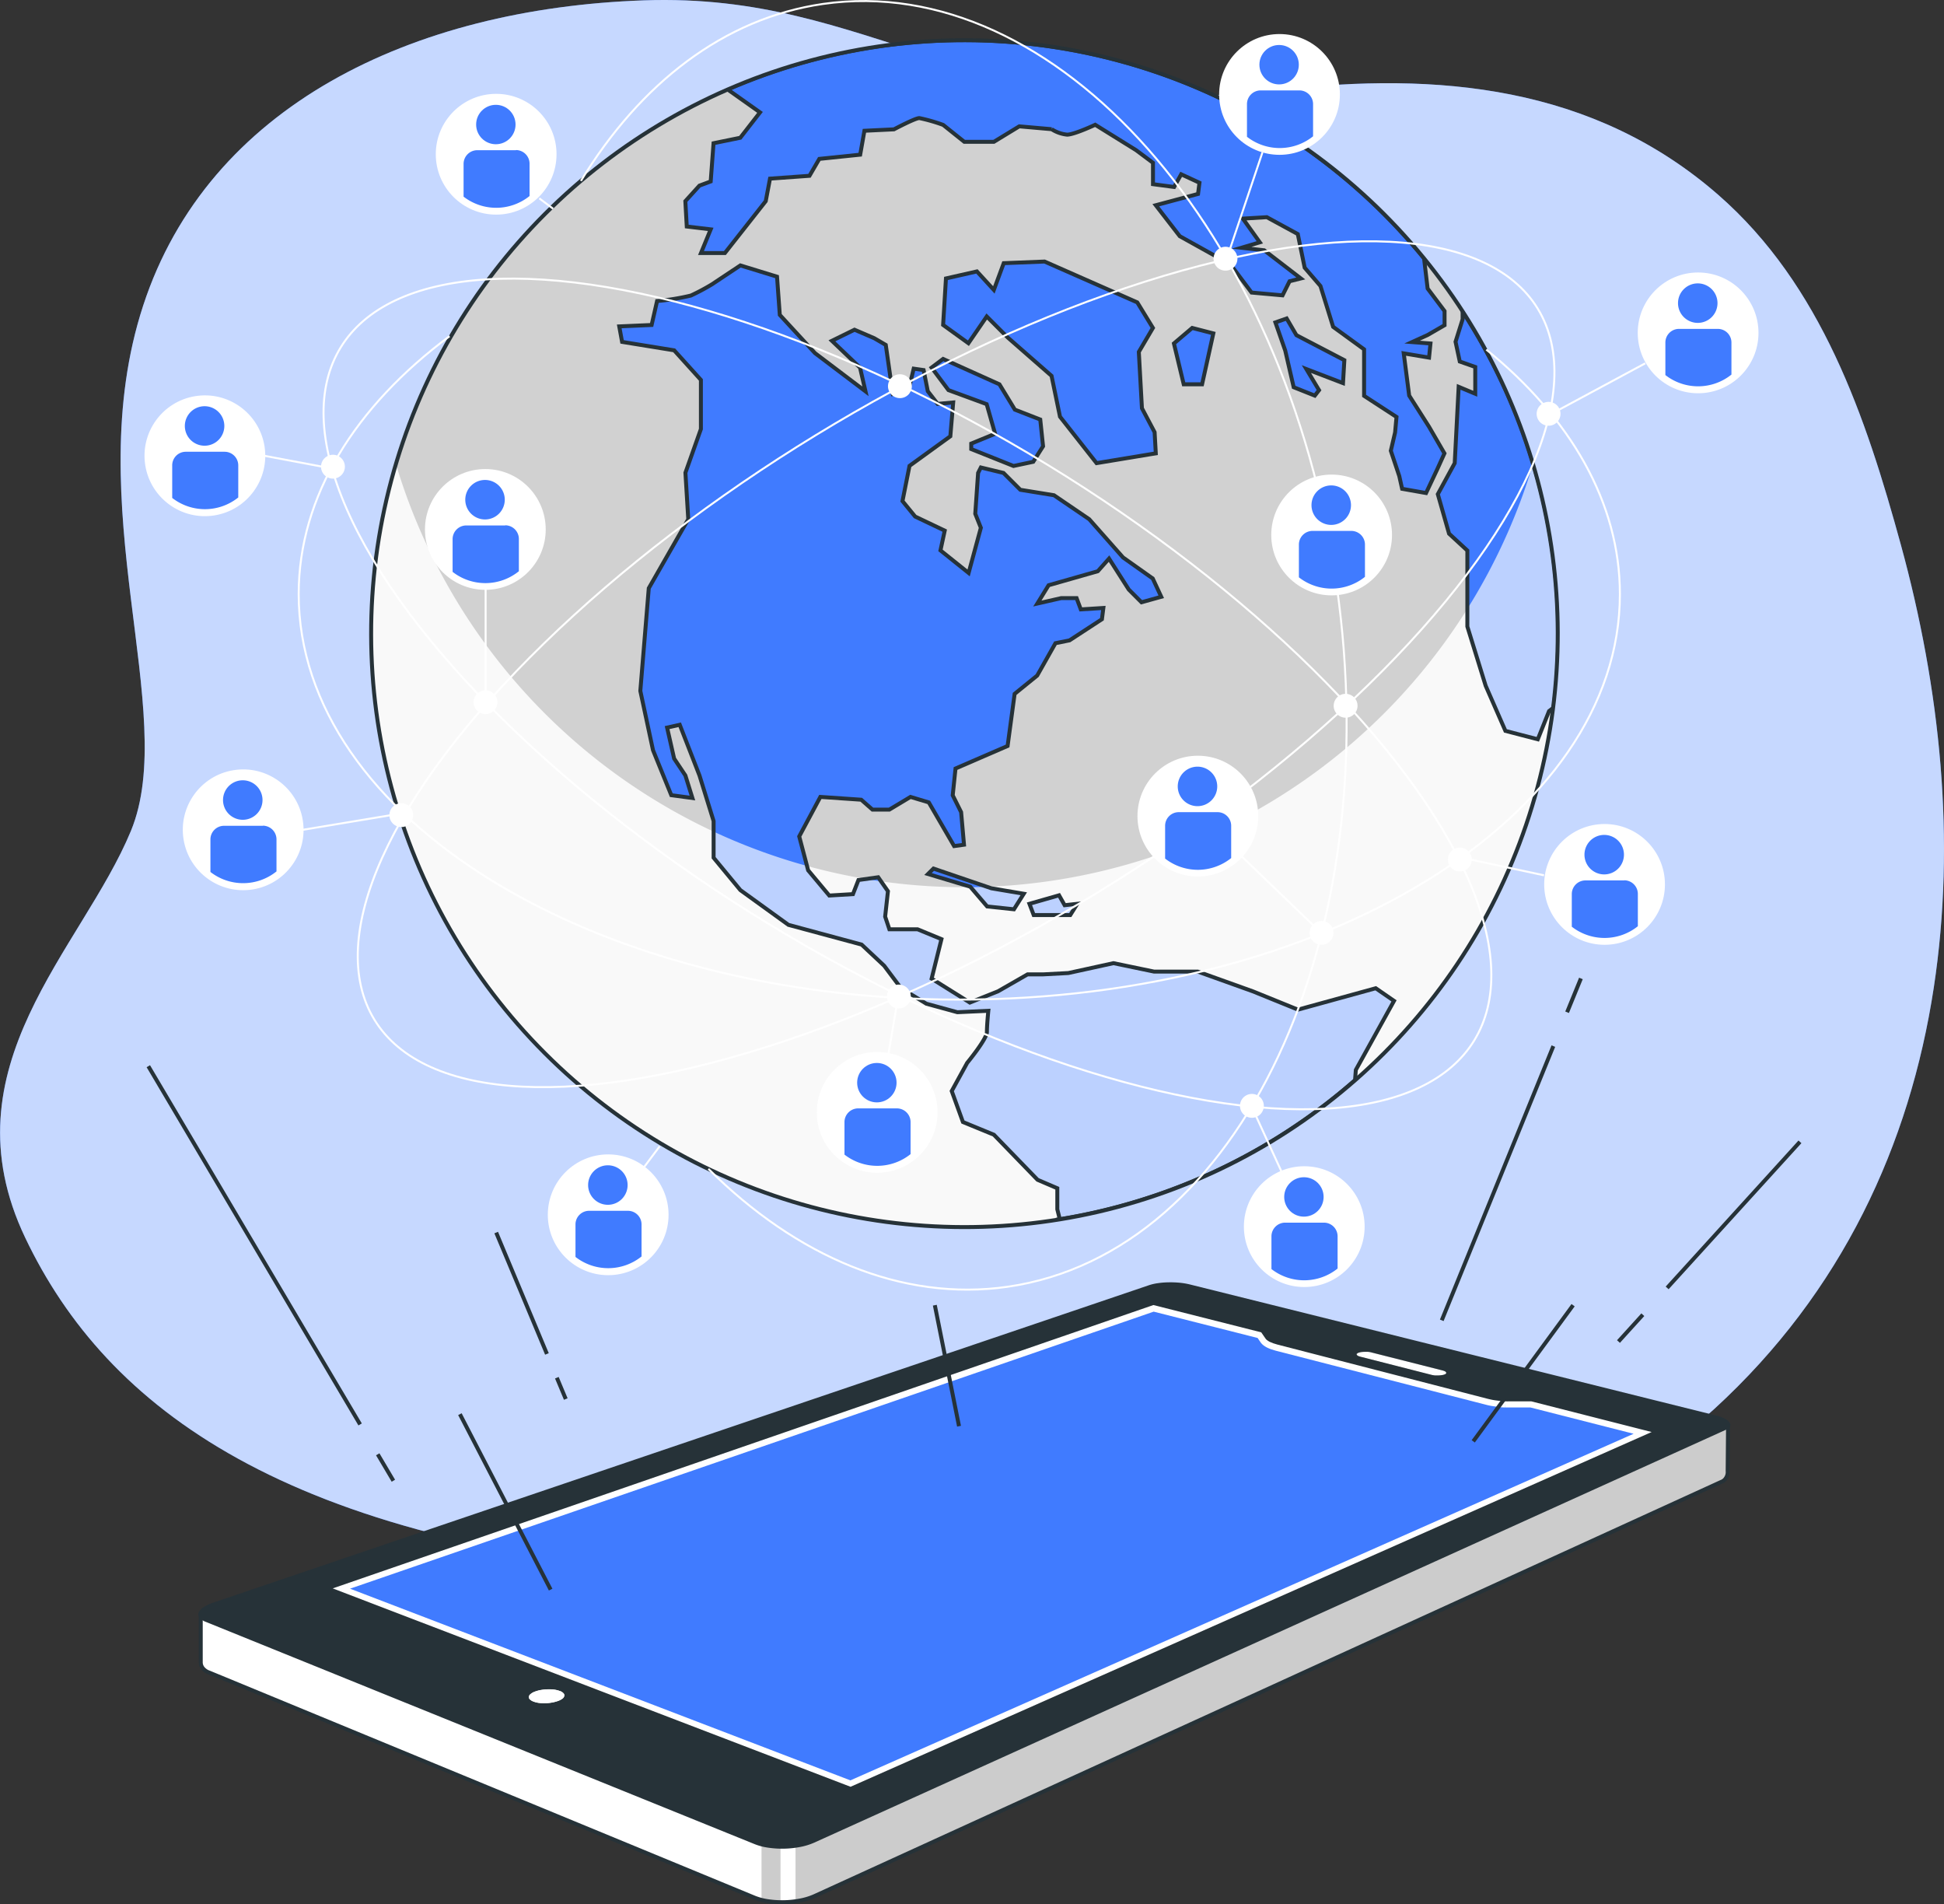 <svg id="Camada_1" data-name="Camada 1" xmlns="http://www.w3.org/2000/svg" xmlns:xlink="http://www.w3.org/1999/xlink" viewBox="0 0 492.31 482.13"><rect x="0" y="0" width="492.31" height="482.13" fill="#333333" stroke="none"/><defs><style>.cls-1,.cls-17,.cls-21,.cls-22,.cls-7{fill:none;}.cls-2,.cls-8{fill:#407bff;}.cls-10,.cls-11,.cls-14,.cls-16,.cls-18,.cls-19,.cls-20,.cls-23,.cls-24,.cls-3,.cls-4{fill:#fff;}.cls-3{opacity:0.7;}.cls-13,.cls-14,.cls-16,.cls-3,.cls-6{isolation:isolate;}.cls-5{clip-path:url(#clip-path);}.cls-6{opacity:0.2;}.cls-17,.cls-7{stroke:#263238;}.cls-10,.cls-21,.cls-7,.cls-8{stroke-miterlimit:10;}.cls-10,.cls-11,.cls-18,.cls-19,.cls-20,.cls-21,.cls-22,.cls-23,.cls-24,.cls-8{stroke:#fff;}.cls-8{stroke-width:3px;}.cls-9{fill:#263238;}.cls-10,.cls-21{stroke-width:0.5px;}.cls-11{stroke-miterlimit:10;stroke-width:0.5px;}.cls-12{clip-path:url(#clip-path-2);}.cls-13{opacity:0.18;}.cls-14{opacity:0.86;}.cls-15{clip-path:url(#clip-path-3);}.cls-16{opacity:0.65;}.cls-17{stroke-miterlimit:10;}.cls-18{stroke-miterlimit:10;stroke-width:0.5px;}.cls-19{stroke-miterlimit:10;stroke-width:0.5px;}.cls-20{stroke-miterlimit:10;stroke-width:0.5px;}.cls-22{stroke-miterlimit:10;stroke-width:0.5px;}.cls-23{stroke-miterlimit:10;stroke-width:0.5px;}.cls-24{stroke-miterlimit:10;stroke-width:0.5px;}</style><clipPath id="clip-path" transform="translate(-3.6 -13.37)"><path class="cls-1" d="M441.12,385.81l.1-11.34L300.13,340.18,54.44,422.39V434.2a2.39,2.39,0,0,0,.54,1.56,3.59,3.59,0,0,0,1.62,1.09l138.12,57a15.22,15.22,0,0,0,3.51.9,24.3,24.3,0,0,0,8.07-.21,16.13,16.13,0,0,0,3.54-1.09L439.48,388.57a2.23,2.23,0,0,0,1.16-.91A2.72,2.72,0,0,0,441.12,385.81Z"/></clipPath><clipPath id="clip-path-2" transform="translate(-3.6 -13.37)"><circle class="cls-1" cx="247.84" cy="173.81" r="150.25" transform="translate(-50.31 226.15) rotate(-45)"/></clipPath><clipPath id="clip-path-3" transform="translate(-3.6 -13.37)"><path class="cls-1" d="M242.43,104.25l14.27,6.42,3.91,6.42,6.43,2.5.71,6.77-2.49,3.93-5,1.06-10.7-4.28v-1.39l6.05-2.48-2.14-7.5-9.68-3.56-4.27-5.7ZM332.3,269l-11.41-4.63-13.95-5H295.88l-10.3-2.14-11.42,2.5-6.41.34h-3.93l-7.48,4.29-7.13,2.85-9.68-6.06,2.49-10-6.06-2.5h-7.13l-1.07-3.21.71-6.42L226,235.48l-5,.7-1.39,3.57-6,.36-5.35-6.39L206,225.14l5.35-10,10.35.71,2.84,2.5h4.29l5.35-3.21,4.63,1.39,6.42,11.06,2.5-.35L247,219l-2.13-4.27.71-6.78,13.19-5.71,1.78-13.19,5.71-4.63,4.63-8.2,3.57-.72,8.2-5.35.36-2.85-5.71.36-1.07-2.86h-3.88l-6.06,1.38,2.85-4.63L281.61,158l2.85-3.2,5,7.84,3.22,3.22,5-1.39-2.15-4.63L288,154.51l-8.56-9.68-8.92-6.07L262,137.38l-4.27-4.27L252,131.73l-.7,1.38-.72,10.34L252,147l-3.1,11.43-7.13-5.71,1.08-5-7.5-3.57-3.2-3.91,1.78-8.92,10.34-7.49.72-8.56-3.93.36-2.5-3.21-1.06-5.35-2.51-.36-1.38,5.71-3.91.72-1.78-12.44L225,99l-5-2.15-5.72,2.81,7.12,6.79,1.38,6L210,102.78l-8.92-9.68-.7-9.68-9.28-2.85-7.19,4.78a53.71,53.71,0,0,1-5.35,2.85A58.73,58.73,0,0,1,170,89.59l-1.38,6.06-8.2.36.72,3.92,13.19,2.14,6.77,7.49V122l-3.92,11.06.72,11.76-10,17.48-2.14,26,3.21,15,4.63,11.4,5.35.72-1.78-5.71-2.85-4.28-1.78-7.84,3.2-.72,5,12.84,3.58,11.55v9.28l6.77,8.19,12.17,8.8,18.54,5,5.71,5.35,4.27,5.7,6.42,3.92,7.85,2.15,7.84-.36s-.36,3.56-.36,5.35-5,7.84-5,7.84l-3.91,7.13,2.84,7.84,7.84,3.22,11.06,11.41,5,2.14v5.34l.62,2.5a149.67,149.67,0,0,0,74.78-35.22l.2-2.58,9.67-17.48-4.63-3.2Zm37.1-140.84-3.93-6.78-5-7.85-1.38-10.69,6.41,1.07.36-3.57-4.65-.36,3.93-1.79,4.29-2.48V92.13l-4.29-5.71-.91-7.67A150.39,150.39,0,0,0,187.85,36l8.22,5.82-5,6.43-6.77,1.38-.72,9.68-2.85,1.06-3.57,3.93.36,6.42,6.06.72-2.46,6h6.05L197.52,64.3l1.08-5.7,10-.72,2.49-4.28,10.35-1.07,1.07-6.05,7.48-.36s5.35-2.85,6.43-2.85A42.48,42.48,0,0,1,242.46,45l5.35,4.28h7.48l6.43-3.92,8.2.72a8.87,8.87,0,0,0,3.92,1.38c1.79,0,7.12-2.5,7.12-2.5l10.35,6.43,4.28,3.2V60l5.35.71,1.79-3.21,4.63,2.14L307,62.47l-10.7,2.86,6.07,7.84,12.83,7.14,5.35,7.13,7.85.71,1.78-3.57,2.85-.71-9.27-7.13L318,76.1l4.64-1.38-4.29-6,6.07-.36,7.84,4.27L334,81.14,338,85.78l3.21,10.34,7.84,5.7v11.77l8.21,5.35-.36,3.92-1.08,4.64,2.14,6.41.72,3.22,6.06,1.07,2.86-6.07ZM374,92.2v2l-1.79,5.7,1.07,5,3.92,1.38v6.78L373,111.31l-1,19.32-4.28,7.86,2.85,10,4.63,4.27V172l4.64,15,5,11.42,8.2,2.13,2.85-7.14,1.16-.9a151.35,151.35,0,0,0,1.16-18.68A149.41,149.41,0,0,0,374,92.23Zm-82.39-2.27L268.13,79.59,257.79,80l-2.5,6.77L251,82.09l-7.84,1.78-.72,11.77,6.41,4.63,4.64-6.77,5.35,5.35,11.06,9.68,2.14,10.34,9.26,11.76,15-2.48L296,122.8l-3.21-6.07L292,102.47l3.57-6.07Zm19.26,7.85-5.35-1.38-4.63,3.93,2.48,10.34h4.65Zm33.18,6.78-12.14-6.33L329.44,94,326.59,95l2.49,7.13,2.14,9.28,5.35,2.13,1.07-1.38-3.21-5.35,9.28,3.56ZM240,233.28l-1.39,1.38,10.7,3.21,4.28,5,6.79.72,2.48-3.93-8.19-1.38Zm31.8,6.77-7.5,2.15,1.08,2.85h9.26l1.79-2.85-3.21.36Z"/></clipPath></defs><g id="freepik--background-simple--inject-2"><path class="cls-2" d="M493.32,263.43c5.68-37.33,1.62-75.76-8.3-112-8.9-32.5-20.13-65.88-46.26-88.71C407.1,35.08,367.57,31.47,327.45,36.16,248,45.41,225.37,11.4,166.62,13.46S56.35,40.25,39.85,90.76s9.28,103.07-3.1,133S-10.65,283.5,10,326.78s66,77.31,171.17,85.55S378,424.7,437.77,370.07C470.09,340.47,487.26,303.17,493.32,263.43Z" transform="translate(-3.6 -13.37)"/><path class="cls-3" d="M493.32,263.43c5.68-37.33,1.62-75.76-8.3-112-8.9-32.5-20.13-65.88-46.26-88.71C407.1,35.08,367.57,31.47,327.45,36.16,248,45.41,225.37,11.4,166.62,13.46S56.35,40.25,39.85,90.76s9.28,103.07-3.1,133S-10.65,283.5,10,326.78s66,77.31,171.17,85.55S378,424.7,437.77,370.07C470.09,340.47,487.26,303.17,493.32,263.43Z" transform="translate(-3.6 -13.37)"/></g><g id="freepik--Device--inject-2"><path class="cls-4" d="M441.12,385.81l.1-11.34L300.13,340.18,54.44,422.39V434.2a2.39,2.39,0,0,0,.54,1.56,3.59,3.59,0,0,0,1.62,1.09l138.12,57a15.22,15.22,0,0,0,3.51.9,24.3,24.3,0,0,0,8.07-.21,16.13,16.13,0,0,0,3.54-1.09L439.48,388.57a2.23,2.23,0,0,0,1.16-.91A2.72,2.72,0,0,0,441.12,385.81Z" transform="translate(-3.6 -13.37)"/><g class="cls-5"><path class="cls-6" d="M440.64,387.69a2.81,2.81,0,0,0,.49-1.84l.09-11.34L300.13,340.18,205.06,372V494.7a6.52,6.52,0,0,0,1.24-.19,16.13,16.13,0,0,0,3.54-1.09L439.48,388.57A2.31,2.31,0,0,0,440.64,387.69Z" transform="translate(-3.6 -13.37)"/><path class="cls-6" d="M201.26,495.21v-19h-4.81v18.45A15.3,15.3,0,0,0,201.26,495.21Z" transform="translate(-3.6 -13.37)"/></g><path class="cls-7" d="M441.12,385.81l.1-11.34L300.13,340.18,54.44,422.39V434.2a2.39,2.39,0,0,0,.54,1.56,3.59,3.59,0,0,0,1.62,1.09l138.12,57a15.22,15.22,0,0,0,3.51.9,24.3,24.3,0,0,0,8.07-.21,16.13,16.13,0,0,0,3.54-1.09L439.48,388.57a2.23,2.23,0,0,0,1.16-.91A2.72,2.72,0,0,0,441.12,385.81Z" transform="translate(-3.6 -13.37)"/><path class="cls-4" d="M368.94,360.38l-18.07-4.57a4.54,4.54,0,0,0-.82-.14h-.88a7.53,7.53,0,0,0-.83.07,4,4,0,0,0-.68.16.94.94,0,0,0-.4.25.3.3,0,0,0,0,.26.69.69,0,0,0,.29.27,2.61,2.61,0,0,0,.61.22l18.07,4.62a8.13,8.13,0,0,0,.84.13h.9a7.71,7.71,0,0,0,.84-.08,3.08,3.08,0,0,0,.68-.17,1,1,0,0,0,.39-.24.28.28,0,0,0,0-.28.73.73,0,0,0-.3-.28,3.35,3.35,0,0,0-.63-.22" transform="translate(-3.6 -13.37)"/><path class="cls-8" d="M421.88,376l-30.49-7.77h-6.62a11.75,11.75,0,0,1-1.59-.14l-1.53-.22c-.5-.08-1-.19-1.39-.3L327.1,353.91l-1.08-.33c-.33-.12-.62-.25-.88-.37a4.69,4.69,0,0,1-.67-.42,2.1,2.1,0,0,1-.41-.43L323,350.81l-27.3-6.91L87.86,415.53,219,465.76,421.88,376" transform="translate(-3.6 -13.37)"/><path class="cls-9" d="M441.62,373.54a3.35,3.35,0,0,0-1.27-1,10.51,10.51,0,0,0-2.36-.83L304.86,338.56a18.32,18.32,0,0,0-2.55-.42,25.46,25.46,0,0,0-2.76-.1,20.18,20.18,0,0,0-2.69.21,12.52,12.52,0,0,0-2.26.51l-237,80.38a10.27,10.27,0,0,0-2.48,1.18,2.94,2.94,0,0,0-1.19,1.3,1.27,1.27,0,0,0,.17,1.27,3.65,3.65,0,0,0,1.6,1.11l139,56.28a14.75,14.75,0,0,0,3.51.91,24.09,24.09,0,0,0,8.08-.2,16.32,16.32,0,0,0,3.54-1.1L440.57,375.42a2.44,2.44,0,0,0,1.18-.92A1,1,0,0,0,441.62,373.54ZM219,465.76,87.86,415.53l207.83-71.74L323,350.7l1.07,1.55a1.68,1.68,0,0,0,.41.43,5.67,5.67,0,0,0,.66.42l.89.37,1.08.33,53.13,13.7c.44.11.91.22,1.38.31s1,.16,1.54.22,1.05.11,1.59.14,1.08,0,1.63,0h5l30.49,7.77ZM347.25,356.11a.88.88,0,0,1,.4-.25,5.06,5.06,0,0,1,.67-.17,7.91,7.91,0,0,1,.83-.06H350a4.41,4.41,0,0,1,.81.13l18.08,4.58a3.52,3.52,0,0,1,.62.22.73.73,0,0,1,.3.28.26.26,0,0,1,0,.27.9.9,0,0,1-.39.25,3,3,0,0,1-.67.17,7.89,7.89,0,0,1-.85.08h-.89a6,6,0,0,1-.85-.14l-18.07-4.61a2.61,2.61,0,0,1-.61-.22.69.69,0,0,1-.29-.27.3.3,0,0,1,0-.26Zm-201.14,87.3A4.12,4.12,0,0,1,145,444a9.29,9.29,0,0,1-1.57.41,9.94,9.94,0,0,1-1.72.18,10.58,10.58,0,0,1-1.69-.08,6.52,6.52,0,0,1-1.38-.36,2.42,2.42,0,0,1-.9-.57.78.78,0,0,1-.22-.65,1.13,1.13,0,0,1,.45-.66,3.5,3.5,0,0,1,1.08-.61,8.57,8.57,0,0,1,1.56-.42,12.36,12.36,0,0,1,1.72-.16,10.33,10.33,0,0,1,1.67.08,6.5,6.5,0,0,1,1.38.35,2.26,2.26,0,0,1,.9.55.76.76,0,0,1,.24.65A1.19,1.19,0,0,1,146.11,443.41Z" transform="translate(-3.6 -13.37)"/><path class="cls-4" d="M145.4,441.53a6.65,6.65,0,0,0-1.38-.35,10.51,10.51,0,0,0-1.68-.08,12.36,12.36,0,0,0-1.71.16,8.36,8.36,0,0,0-1.56.42,3.39,3.39,0,0,0-1.08.61,1.15,1.15,0,0,0-.46.66.85.85,0,0,0,.22.65,2.6,2.6,0,0,0,.9.57,6.61,6.61,0,0,0,1.39.36,10.45,10.45,0,0,0,1.68.08,10.05,10.05,0,0,0,1.73-.18A9.18,9.18,0,0,0,145,444a4,4,0,0,0,1.08-.61,1.18,1.18,0,0,0,.43-.68.76.76,0,0,0-.24-.65,2.29,2.29,0,0,0-.89-.55" transform="translate(-3.6 -13.37)"/></g><g id="freepik--Lines--inject-2"><line class="cls-7" x1="95.66" y1="368.21" x2="99.62" y2="374.9"/><line class="cls-7" x1="37.56" y1="269.95" x2="91.2" y2="360.65"/><line class="cls-7" x1="141.02" y1="348.82" x2="143.28" y2="354.22"/><line class="cls-7" x1="125.66" y1="312.07" x2="138.51" y2="342.8"/><line class="cls-7" x1="393.38" y1="264.86" x2="365.12" y2="334.29"/><line class="cls-7" x1="400.36" y1="247.73" x2="396.86" y2="256.29"/><line class="cls-7" x1="416.04" y1="332.87" x2="409.87" y2="339.66"/><line class="cls-7" x1="455.83" y1="289.1" x2="422.2" y2="326.08"/><line class="cls-7" x1="116.47" y1="358.05" x2="139.45" y2="402.47"/><line class="cls-7" x1="398.38" y1="330.46" x2="373.09" y2="364.93"/><line class="cls-7" x1="236.74" y1="330.46" x2="242.87" y2="361.1"/></g><g id="freepik--earth-globe--inject-2"><circle class="cls-10" cx="125.65" cy="39.05" r="15.04"/><path class="cls-2" d="M134.24,51.4h-9.8A3.47,3.47,0,0,0,121,54.87v8.29A13.48,13.48,0,0,0,137.71,63v-8.1a3.47,3.47,0,0,0-3.4-3.54Z" transform="translate(-3.6 -13.37)"/><circle class="cls-2" cx="125.57" cy="31.53" r="4.99"/><circle class="cls-11" cx="154.02" cy="307.57" r="15.04"/><path class="cls-2" d="M162.61,319.93H152.8a3.45,3.45,0,0,0-3.46,3.45v8.23a13.49,13.49,0,0,0,16.73-.12v-8.11a3.45,3.45,0,0,0-3.46-3.45Z" transform="translate(-3.6 -13.37)"/><path class="cls-2" d="M157.54,318.41a5,5,0,1,0-5-5h0A5,5,0,0,0,157.54,318.41Z" transform="translate(-3.6 -13.37)"/><circle class="cls-4" cx="247.84" cy="173.81" r="150.25" transform="translate(-53.91 212.78) rotate(-45)"/><g class="cls-12"><circle class="cls-13" cx="247.84" cy="173.81" r="150.25" transform="translate(-53.91 212.78) rotate(-45)"/><path class="cls-14" d="M247.84,238a150.29,150.29,0,0,1-144-107.22,150.25,150.25,0,1,0,288,0A150.3,150.3,0,0,1,247.84,238Z" transform="translate(-3.6 -13.37)"/><path class="cls-2" d="M242.43,104.25l14.27,6.42,3.91,6.42,6.43,2.5.71,6.77-2.49,3.93-5,1.06-10.7-4.28v-1.39l6.05-2.48-2.14-7.5-9.68-3.56-4.27-5.7ZM332.3,269l-11.41-4.63-13.95-5H295.88l-10.3-2.14-11.42,2.5-6.41.34h-3.93l-7.48,4.29-7.13,2.85-9.68-6.06,2.49-10-6.06-2.5h-7.13l-1.07-3.21.71-6.42L226,235.48l-5,.7-1.39,3.57-6,.36-5.35-6.39L206,225.14l5.35-10,10.35.71,2.84,2.5h4.29l5.35-3.21,4.63,1.39,6.42,11.06,2.5-.35L247,219l-2.13-4.27.71-6.78,13.19-5.71,1.78-13.19,5.71-4.63,4.63-8.2,3.57-.72,8.2-5.35.36-2.85-5.71.36-1.07-2.86h-3.88l-6.06,1.38,2.85-4.63L281.61,158l2.85-3.2,5,7.84,3.22,3.22,5-1.39-2.15-4.63L288,154.51l-8.56-9.68-8.92-6.07L262,137.38l-4.27-4.27L252,131.73l-.7,1.38-.72,10.34L252,147l-3.1,11.43-7.13-5.71,1.08-5-7.5-3.57-3.2-3.91,1.78-8.92,10.34-7.49.72-8.56-3.93.36-2.5-3.21-1.06-5.35-2.51-.36-1.38,5.71-3.91.72-1.78-12.44L225,99l-5-2.15-5.72,2.81,7.12,6.79,1.38,6L210,102.78l-8.92-9.68-.7-9.68-9.28-2.85-7.19,4.78a53.71,53.71,0,0,1-5.35,2.85A58.73,58.73,0,0,1,170,89.59l-1.38,6.06-8.2.36.72,3.92,13.19,2.14,6.77,7.49V122l-3.92,11.06.72,11.76-10,17.48-2.14,26,3.21,15,4.63,11.4,5.35.72-1.78-5.71-2.85-4.28-1.78-7.84,3.2-.72,5,12.84,3.58,11.55v9.28l6.77,8.19,12.17,8.8,18.54,5,5.71,5.35,4.27,5.7,6.42,3.92,7.85,2.15,7.84-.36s-.36,3.56-.36,5.35-5,7.84-5,7.84l-3.91,7.13,2.84,7.84,7.84,3.22,11.06,11.41,5,2.14v5.34l.62,2.5a149.67,149.67,0,0,0,74.78-35.22l.2-2.58,9.67-17.48-4.63-3.2Zm37.1-140.84-3.93-6.78-5-7.85-1.38-10.69,6.41,1.07.36-3.57-4.65-.36,3.93-1.79,4.29-2.48V92.13l-4.29-5.71-.91-7.67A150.39,150.39,0,0,0,187.85,36l8.22,5.82-5,6.43-6.77,1.38-.72,9.68-2.85,1.06-3.57,3.93.36,6.42,6.06.72-2.46,6h6.05L197.52,64.3l1.08-5.7,10-.72,2.49-4.28,10.35-1.07,1.07-6.05,7.48-.36s5.35-2.85,6.43-2.85A42.48,42.48,0,0,1,242.46,45l5.35,4.28h7.48l6.43-3.92,8.2.72a8.87,8.87,0,0,0,3.92,1.38c1.79,0,7.12-2.5,7.12-2.5l10.35,6.43,4.28,3.2V60l5.35.71,1.79-3.21,4.63,2.14L307,62.47l-10.7,2.86,6.07,7.84,12.83,7.14,5.35,7.13,7.85.71,1.78-3.57,2.85-.71-9.27-7.13L318,76.1l4.64-1.38-4.29-6,6.07-.36,7.84,4.27L334,81.14,338,85.78l3.21,10.34,7.84,5.7v11.77l8.21,5.35-.36,3.92-1.08,4.64,2.14,6.41.72,3.22,6.06,1.07,2.86-6.07ZM374,92.2v2l-1.79,5.7,1.07,5,3.92,1.38v6.78L373,111.31l-1,19.32-4.28,7.86,2.85,10,4.63,4.27V172l4.64,15,5,11.42,8.2,2.13,2.85-7.14,1.16-.9a151.35,151.35,0,0,0,1.16-18.68A149.41,149.41,0,0,0,374,92.23Zm-82.39-2.27L268.13,79.59,257.79,80l-2.5,6.77L251,82.09l-7.84,1.78-.72,11.77,6.41,4.63,4.64-6.77,5.35,5.35,11.06,9.68,2.14,10.34,9.26,11.76,15-2.48L296,122.8l-3.21-6.07L292,102.47l3.57-6.07Zm19.26,7.85-5.35-1.38-4.63,3.93,2.48,10.34h4.65Zm33.18,6.78-12.14-6.33L329.44,94,326.59,95l2.49,7.13,2.14,9.28,5.35,2.13,1.07-1.38-3.21-5.35,9.28,3.56ZM240,233.28l-1.39,1.38,10.7,3.21,4.28,5,6.79.72,2.48-3.93-8.19-1.38Zm31.8,6.77-7.5,2.15,1.08,2.85h9.26l1.79-2.85-3.21.36Z" transform="translate(-3.6 -13.37)"/><g class="cls-15"><path class="cls-16" d="M247.84,238a150.29,150.29,0,0,1-144-107.22,150.25,150.25,0,1,0,288,0A150.3,150.3,0,0,1,247.84,238Z" transform="translate(-3.6 -13.37)"/></g><path class="cls-7" d="M242.43,104.25l14.27,6.42,3.91,6.42,6.43,2.5.71,6.77-2.49,3.93-5,1.06-10.7-4.28v-1.39l6.05-2.48-2.14-7.5-9.68-3.56-4.27-5.7ZM332.3,269l-11.41-4.63-13.95-5H295.88l-10.3-2.14-11.42,2.5-6.41.34h-3.93l-7.48,4.29-7.13,2.85-9.68-6.06,2.49-10-6.06-2.5h-7.13l-1.07-3.21.71-6.42L226,235.48l-5,.7-1.39,3.57-6,.36-5.35-6.39L206,225.14l5.35-10,10.35.71,2.84,2.5h4.29l5.35-3.21,4.63,1.39,6.42,11.06,2.5-.35L247,219l-2.13-4.27.71-6.78,13.19-5.71,1.78-13.19,5.71-4.63,4.63-8.2,3.57-.72,8.2-5.35.36-2.85-5.71.36-1.07-2.86h-3.88l-6.06,1.38,2.85-4.63L281.61,158l2.85-3.2,5,7.84,3.22,3.22,5-1.39-2.15-4.63L288,154.51l-8.56-9.68-8.92-6.07L262,137.38l-4.27-4.27L252,131.73l-.7,1.38-.72,10.34L252,147l-3.1,11.43-7.13-5.71,1.08-5-7.5-3.57-3.2-3.91,1.78-8.92,10.34-7.49.72-8.56-3.93.36-2.5-3.21-1.06-5.35-2.51-.36-1.38,5.71-3.91.72-1.78-12.44L225,99l-5-2.15-5.72,2.81,7.12,6.79,1.38,6L210,102.78l-8.92-9.68-.7-9.68-9.28-2.85-7.19,4.78a53.71,53.71,0,0,1-5.35,2.85A58.73,58.73,0,0,1,170,89.59l-1.38,6.06-8.2.36.72,3.92,13.19,2.14,6.77,7.49V122l-3.92,11.06.72,11.76-10,17.48-2.14,26,3.21,15,4.63,11.4,5.35.72-1.78-5.71-2.85-4.28-1.78-7.84,3.2-.72,5,12.84,3.58,11.55v9.28l6.77,8.19,12.17,8.8,18.54,5,5.71,5.35,4.27,5.7,6.42,3.92,7.85,2.15,7.84-.36s-.36,3.56-.36,5.35-5,7.84-5,7.84l-3.91,7.13,2.84,7.84,7.84,3.22,11.06,11.41,5,2.14v5.34l.62,2.5a149.67,149.67,0,0,0,74.78-35.22l.2-2.58,9.67-17.48-4.63-3.2Zm37.1-140.84-3.93-6.78-5-7.85-1.38-10.69,6.41,1.07.36-3.57-4.65-.36,3.93-1.79,4.29-2.48V92.13l-4.29-5.71-.91-7.67A150.39,150.39,0,0,0,187.85,36l8.22,5.82-5,6.43-6.77,1.38-.72,9.68-2.85,1.06-3.57,3.93.36,6.42,6.06.72-2.46,6h6.05L197.52,64.3l1.08-5.7,10-.72,2.49-4.28,10.35-1.07,1.07-6.05,7.48-.36s5.35-2.85,6.43-2.85A42.48,42.48,0,0,1,242.46,45l5.35,4.28h7.48l6.43-3.92,8.2.72a8.87,8.87,0,0,0,3.92,1.38c1.79,0,7.12-2.5,7.12-2.5l10.35,6.43,4.28,3.2V60l5.35.71,1.79-3.21,4.63,2.14L307,62.47l-10.7,2.86,6.07,7.84,12.83,7.14,5.35,7.13,7.85.71,1.78-3.57,2.85-.71-9.27-7.13L318,76.1l4.64-1.38-4.29-6,6.07-.36,7.84,4.27L334,81.14,338,85.78l3.21,10.34,7.84,5.7v11.77l8.21,5.35-.36,3.92-1.08,4.64,2.14,6.41.72,3.22,6.06,1.07,2.86-6.07ZM374,92.2v2l-1.79,5.7,1.07,5,3.92,1.38v6.78L373,111.31l-1,19.32-4.28,7.86,2.85,10,4.63,4.27V172l4.64,15,5,11.42,8.2,2.13,2.85-7.14,1.16-.9a151.35,151.35,0,0,0,1.16-18.68A149.41,149.41,0,0,0,374,92.23Zm-82.39-2.27L268.13,79.59,257.79,80l-2.5,6.77L251,82.09l-7.84,1.78-.72,11.77,6.41,4.63,4.64-6.77,5.35,5.35,11.06,9.68,2.14,10.34,9.26,11.76,15-2.48L296,122.8l-3.21-6.07L292,102.47l3.57-6.07Zm19.26,7.85-5.35-1.38-4.63,3.93,2.48,10.34h4.65Zm33.18,6.78-12.14-6.33L329.44,94,326.59,95l2.49,7.13,2.14,9.28,5.35,2.13,1.07-1.38-3.21-5.35,9.28,3.56ZM240,233.28l-1.39,1.38,10.7,3.21,4.28,5,6.79.72,2.48-3.93-8.19-1.38Zm31.8,6.77-7.5,2.15,1.08,2.85h9.26l1.79-2.85-3.21.36Z" transform="translate(-3.6 -13.37)"/></g><circle class="cls-17" cx="247.84" cy="173.81" r="150.25" transform="translate(-53.91 212.78) rotate(-45)"/><circle class="cls-18" cx="430.04" cy="84.28" r="15.04"/><path class="cls-2" d="M438.62,96.64h-9.81a3.45,3.45,0,0,0-3.46,3.45v8.24a13.48,13.48,0,0,0,16.73-.12v-8.1a3.45,3.45,0,0,0-3.44-3.47Z" transform="translate(-3.6 -13.37)"/><path class="cls-2" d="M433.55,95.12a5,5,0,1,0-5-5h0A5,5,0,0,0,433.55,95.12Z" transform="translate(-3.6 -13.37)"/><circle class="cls-10" cx="324.03" cy="23.91" r="15.04"/><path class="cls-2" d="M332.6,36.26h-9.8a3.47,3.47,0,0,0-3.41,3.47V48a13.48,13.48,0,0,0,16.74-.12V39.73a3.47,3.47,0,0,0-3.47-3.47Z" transform="translate(-3.6 -13.37)"/><circle class="cls-2" cx="323.93" cy="16.38" r="4.99"/><circle class="cls-18" cx="55.49" cy="128.77" r="15.04" transform="translate(-23.58 -2.78) rotate(-9.25)"/><path class="cls-2" d="M60.48,127.75H50.66a3.44,3.44,0,0,0-3.45,3.45v8.24a13.49,13.49,0,0,0,16.73-.12v-8.1a3.46,3.46,0,0,0-3.45-3.47Z" transform="translate(-3.6 -13.37)"/><path class="cls-2" d="M55.41,126.22a5,5,0,1,0-5-5,5,5,0,0,0,5,5Z" transform="translate(-3.6 -13.37)"/><circle class="cls-18" cx="65.18" cy="223.47" r="15.04" transform="translate(-38.67 0.01) rotate(-9.25)"/><path class="cls-2" d="M70.16,222.45H60.34a3.45,3.45,0,0,0-3.45,3.46h0v8.23A13.49,13.49,0,0,0,73.62,234v-8.11a3.47,3.47,0,0,0-3.45-3.47Z" transform="translate(-3.6 -13.37)"/><path class="cls-2" d="M65.08,220.93a5,5,0,1,0-5-5,5,5,0,0,0,5,5Z" transform="translate(-3.6 -13.37)"/><circle class="cls-19" cx="122.91" cy="134.05" r="15.04"/><path class="cls-2" d="M131.5,146.41h-9.83a3.46,3.46,0,0,0-3.45,3.46v8.29A13.49,13.49,0,0,0,135,158v-8.1a3.46,3.46,0,0,0-3.39-3.53Z" transform="translate(-3.6 -13.37)"/><path class="cls-2" d="M126.43,144.89a5,5,0,1,0-5-5,5,5,0,0,0,5,5Z" transform="translate(-3.6 -13.37)"/><circle class="cls-10" cx="222.14" cy="281.64" r="15.04"/><path class="cls-2" d="M230.73,294h-9.8a3.47,3.47,0,0,0-3.47,3.47h0v8.23a13.51,13.51,0,0,0,16.74-.12v-8.11a3.47,3.47,0,0,0-3.47-3.47Z" transform="translate(-3.6 -13.37)"/><circle class="cls-2" cx="222.06" cy="274.12" r="4.99"/><circle class="cls-10" cx="330.3" cy="310.57" r="15.04"/><path class="cls-2" d="M338.88,322.93h-9.82a3.47,3.47,0,0,0-3.47,3.45v8.3a13.51,13.51,0,0,0,16.75-.13v-8.19A3.46,3.46,0,0,0,338.88,322.93Z" transform="translate(-3.6 -13.37)"/><circle class="cls-2" cx="330.21" cy="303.05" r="4.99"/><circle class="cls-20" cx="406.35" cy="223.92" r="15.04"/><path class="cls-2" d="M414.94,236.28h-9.83a3.46,3.46,0,0,0-3.46,3.46V248a13.49,13.49,0,0,0,16.73-.12v-8.1a3.46,3.46,0,0,0-3.39-3.53Z" transform="translate(-3.6 -13.37)"/><path class="cls-2" d="M409.86,234.76a5,5,0,1,0-5-5h0A5,5,0,0,0,409.86,234.76Z" transform="translate(-3.6 -13.37)"/><path class="cls-21" d="M380,101.88c21.23,17.21,33.83,38.71,33.83,61.91,0,56.69-74.9,102.67-167.3,102.67s-167.29-46-167.29-102.67c0-24.8,14.34-47.55,38.2-65.3" transform="translate(-3.6 -13.37)"/><path class="cls-21" d="M150.71,59.17C165.77,34.49,186.93,18,212,14.37c58.93-8.49,117.15,57.34,130.07,147S317.7,330.67,258.79,339.16C232,343,205.28,331.49,183,309.31" transform="translate(-3.6 -13.37)"/><ellipse class="cls-22" cx="233.41" cy="189.07" rx="68.01" ry="168.22" transform="translate(-53.22 276.32) rotate(-58.58)"/><ellipse class="cls-22" cx="245.73" cy="181.54" rx="172.63" ry="68.01" transform="translate(-62.21 141.35) rotate(-31.42)"/><path class="cls-10" d="M316.72,78.87A2.77,2.77,0,1,0,314,81.64,2.77,2.77,0,0,0,316.72,78.87Z" transform="translate(-3.6 -13.37)"/><path class="cls-10" d="M347.14,192.06a2.77,2.77,0,1,0-2.77,2.77A2.77,2.77,0,0,0,347.14,192.06Z" transform="translate(-3.6 -13.37)"/><path class="cls-10" d="M341.05,249.57a2.77,2.77,0,1,0-2.76,2.76A2.77,2.77,0,0,0,341.05,249.57Z" transform="translate(-3.6 -13.37)"/><path class="cls-10" d="M323.41,293.37a2.77,2.77,0,1,0-2.77,2.76A2.77,2.77,0,0,0,323.41,293.37Z" transform="translate(-3.6 -13.37)"/><path class="cls-10" d="M376.07,231a2.77,2.77,0,1,0-2.76,2.76A2.76,2.76,0,0,0,376.07,231Z" transform="translate(-3.6 -13.37)"/><path class="cls-10" d="M234,265.69a2.77,2.77,0,1,0-2.77,2.76A2.77,2.77,0,0,0,234,265.69Z" transform="translate(-3.6 -13.37)"/><path class="cls-10" d="M108,219.76a2.77,2.77,0,1,0-2.77,2.76A2.77,2.77,0,0,0,108,219.76Z" transform="translate(-3.6 -13.37)"/><path class="cls-10" d="M129.32,191.15a2.77,2.77,0,1,0-2.76,2.77A2.76,2.76,0,0,0,129.32,191.15Z" transform="translate(-3.6 -13.37)"/><path class="cls-10" d="M234.27,111.15a2.77,2.77,0,1,0-2.76,2.77A2.76,2.76,0,0,0,234.27,111.15Z" transform="translate(-3.6 -13.37)"/><path class="cls-10" d="M398.54,118.15a2.77,2.77,0,1,0-2.76,2.76A2.77,2.77,0,0,0,398.54,118.15Z" transform="translate(-3.6 -13.37)"/><path class="cls-10" d="M90.69,131.53a2.77,2.77,0,1,0-2.76,2.77A2.77,2.77,0,0,0,90.69,131.53Z" transform="translate(-3.6 -13.37)"/><line class="cls-21" x1="394.91" y1="103.69" x2="416.65" y2="91.99"/><line class="cls-21" x1="81.61" y1="118.16" x2="66.93" y2="115.4"/><line class="cls-21" x1="122.98" y1="175.04" x2="122.98" y2="149.09"/><line class="cls-21" x1="98.95" y1="206.39" x2="76.61" y2="210.11"/><line class="cls-21" x1="227.01" y1="255.01" x2="224.96" y2="267.04"/><line class="cls-21" x1="318.11" y1="282.64" x2="324.51" y2="296.58"/><line class="cls-21" x1="372.43" y1="217.64" x2="391.01" y2="221.62"/><line class="cls-21" x1="332.5" y1="234.19" x2="314.46" y2="216.83"/><line class="cls-21" x1="311.49" y1="63.04" x2="319.71" y2="38.58"/><line class="cls-21" x1="136.57" y1="50.22" x2="140.06" y2="52.84"/><line class="cls-21" x1="163.15" y1="295.44" x2="167.06" y2="290.22"/><circle class="cls-23" cx="303.35" cy="206.63" r="15.04"/><path class="cls-2" d="M311.93,219h-9.81a3.45,3.45,0,0,0-3.46,3.45v8.3a13.48,13.48,0,0,0,16.73-.13v-8.1A3.45,3.45,0,0,0,312,219Z" transform="translate(-3.6 -13.37)"/><path class="cls-2" d="M306.86,217.48a5,5,0,1,0-5-5h0A5,5,0,0,0,306.86,217.48Z" transform="translate(-3.6 -13.37)"/><circle class="cls-24" cx="337.23" cy="135.45" r="15.04"/><path class="cls-2" d="M345.81,147.79H336a3.46,3.46,0,0,0-3.46,3.46v8.29a13.46,13.46,0,0,0,16.73-.12v-8.1a3.46,3.46,0,0,0-3.39-3.53Z" transform="translate(-3.6 -13.37)"/><path class="cls-2" d="M340.73,146.27a5,5,0,1,0-5-5h0A5,5,0,0,0,340.73,146.27Z" transform="translate(-3.6 -13.37)"/></g></svg>